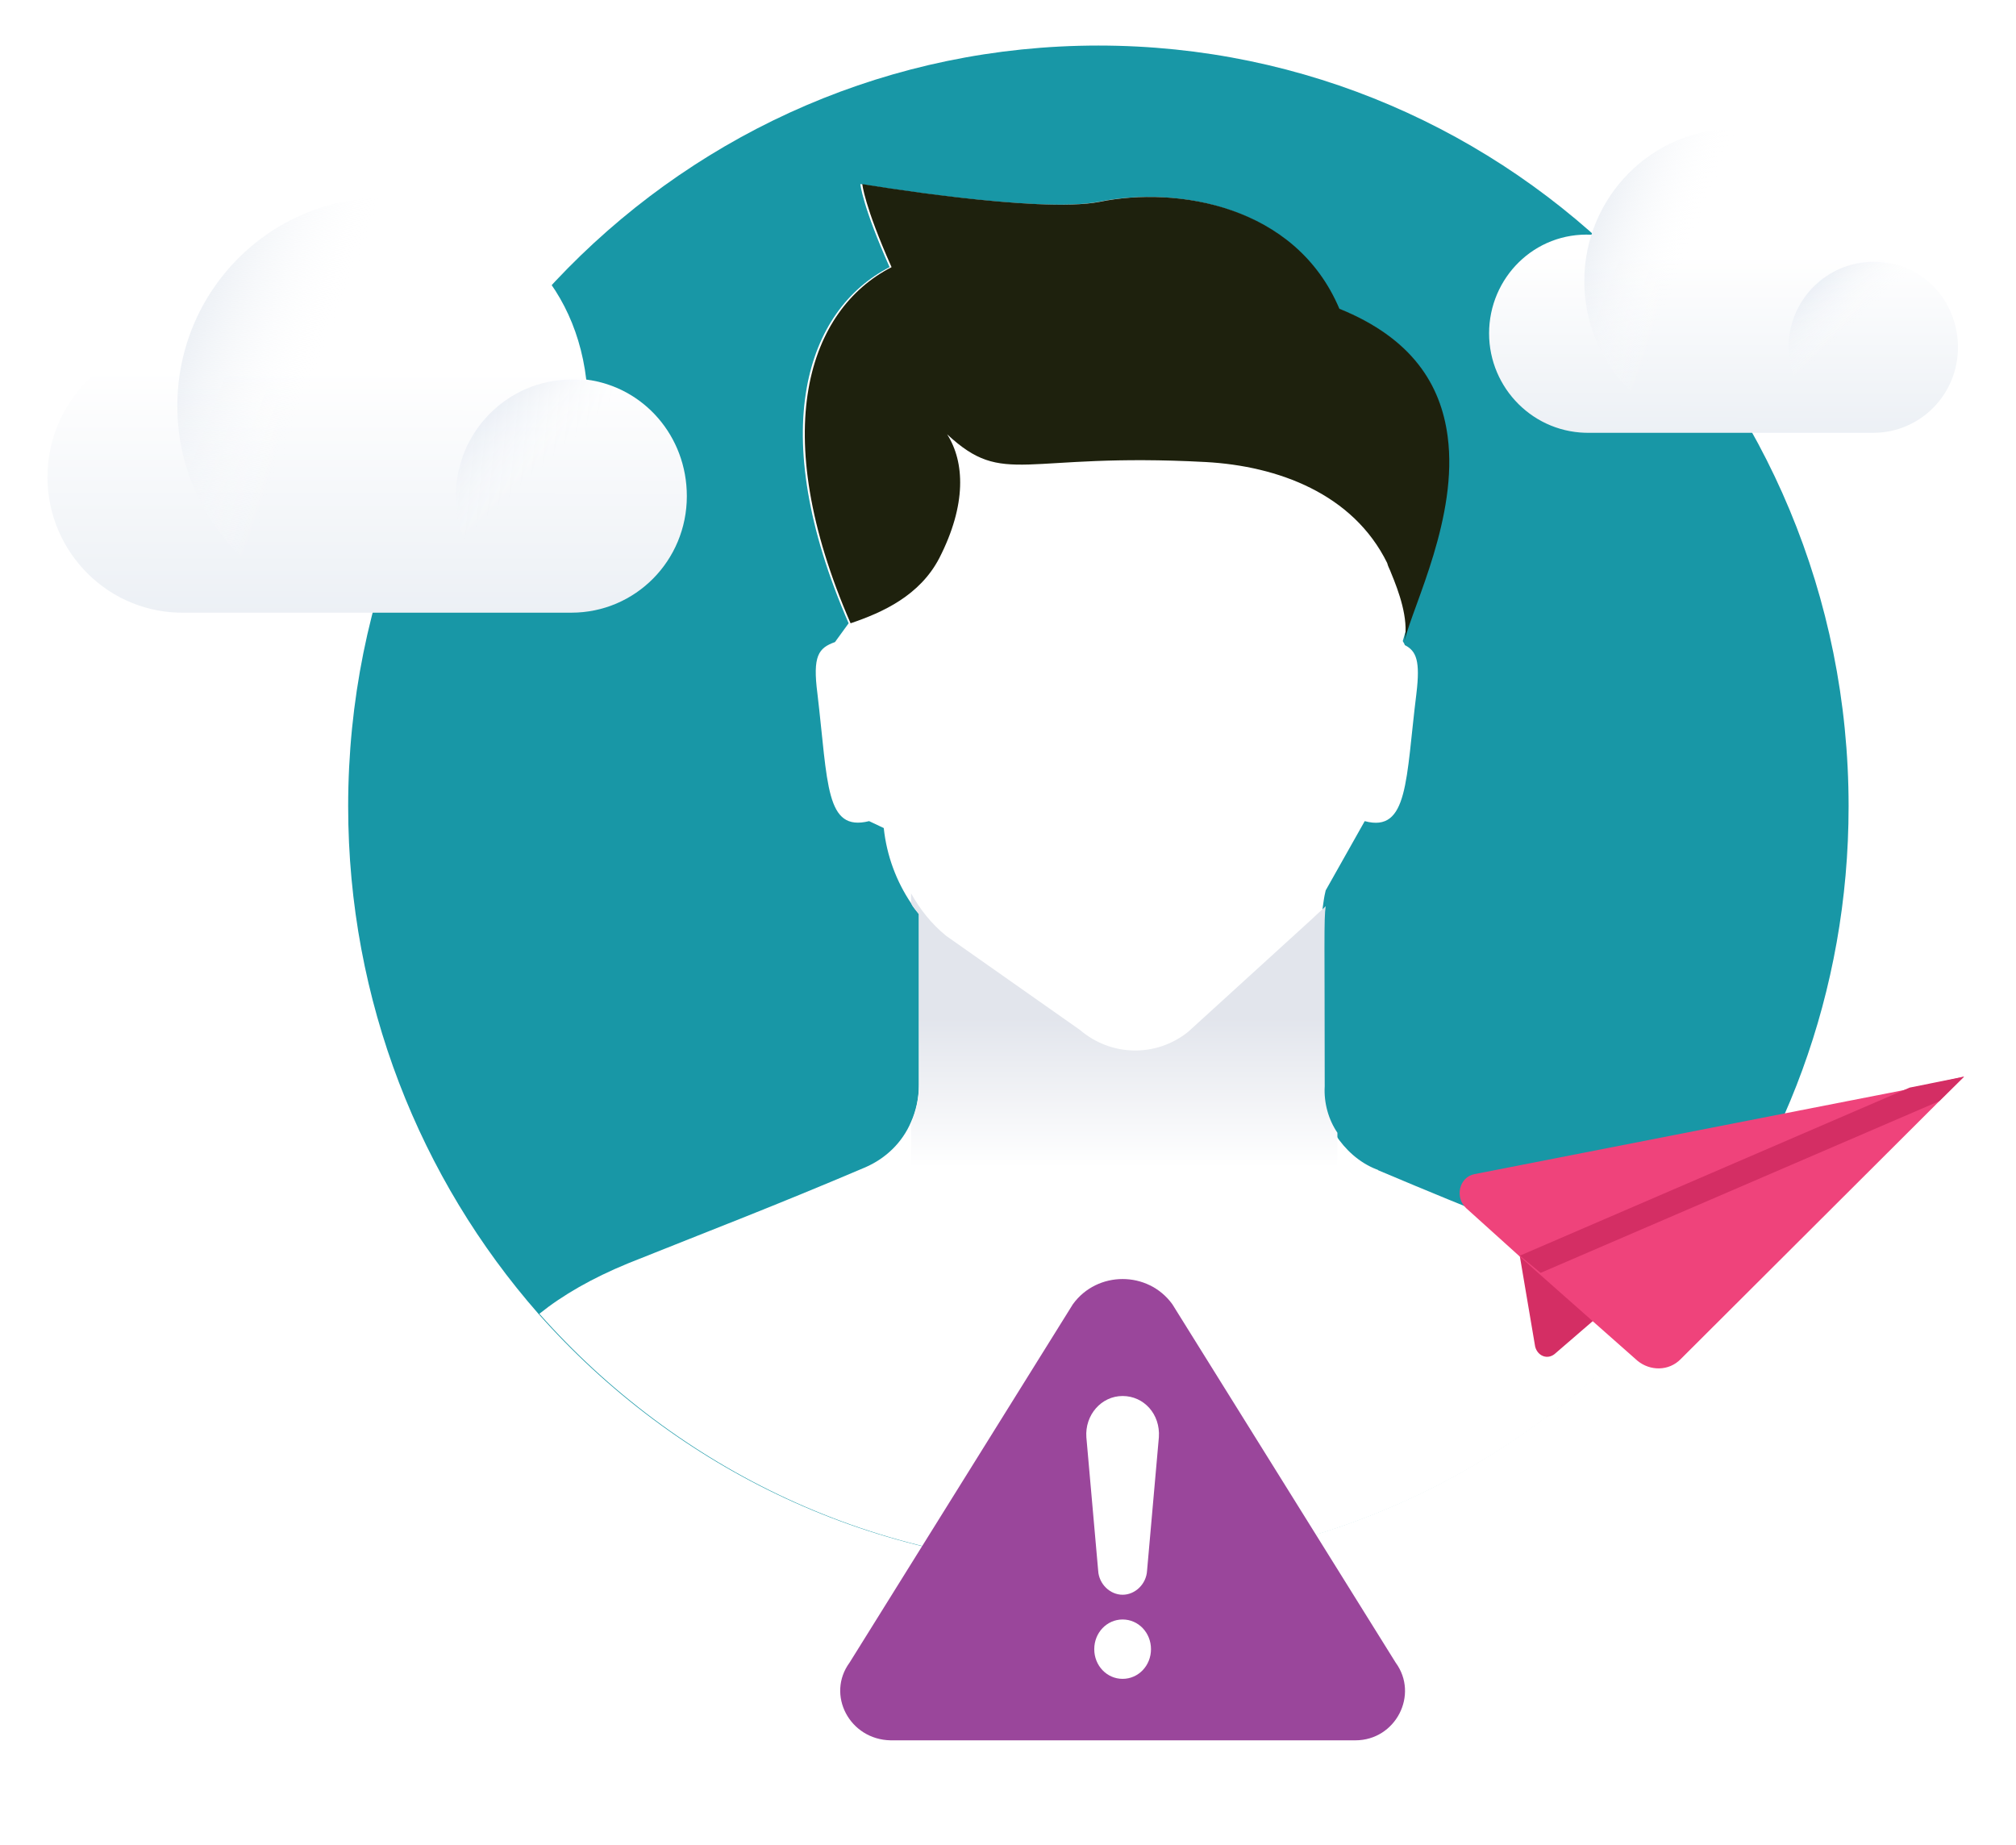 <svg width="177" height="162" viewBox="0 0 177 162" fill="none" xmlns="http://www.w3.org/2000/svg">
<g filter="url(#filter0_d_20907_46042)">
<path d="M162.303 66.792C162.303 83.121 156.564 97.973 146.971 109.611C134.894 124.29 116.735 133.583 96.35 133.583C76.821 133.583 59.348 124.985 47.27 111.348C36.907 99.536 30.568 83.902 30.568 66.792C30.568 29.878 60.033 0 96.435 0C132.838 0 162.303 29.878 162.303 66.792Z" fill="#1897A6"/>
<path d="M147.057 109.612C134.979 124.29 116.821 133.584 96.436 133.584C76.907 133.584 59.433 124.985 47.356 111.349C49.412 109.699 51.981 108.222 55.151 106.919L57.549 105.964C62.089 104.14 67.999 101.882 75.964 98.494C77.763 97.713 79.219 96.323 79.99 94.499C80.418 93.543 80.675 92.414 80.675 91.285V76.259C80.418 75.912 80.161 75.651 79.99 75.304C78.705 73.393 77.849 71.135 77.592 68.703L76.307 68.095C72.453 69.05 72.71 64.881 71.767 56.891C71.339 53.59 71.853 52.895 73.309 52.374L74.508 50.724C67.142 33.787 70.825 23.191 78.106 19.456C75.707 14.071 75.536 12.16 75.536 12.16C75.536 12.16 91.039 14.766 96.436 13.724C103.202 12.334 113.652 13.984 117.506 23.104C123.93 25.71 126.5 29.792 127.014 34.308C127.956 41.43 123.93 49.247 123.159 52.287C123.245 52.461 123.331 52.548 123.331 52.635C124.358 53.156 124.701 54.024 124.358 56.891C123.416 64.447 123.673 69.137 119.819 68.095L116.393 74.175C116.221 74.87 116.221 75.13 116.136 75.651C115.964 76.781 116.05 79.039 116.05 91.459C116.05 92.936 116.478 94.325 117.249 95.628C118.106 96.931 119.305 98.06 120.847 98.668C120.847 98.668 120.932 98.668 121.018 98.755C129.84 102.49 136.179 104.922 140.804 106.746C143.202 107.527 145.258 108.57 147.057 109.612Z" fill="white"/>
<path d="M123.33 52.2C123.673 50.29 122.816 47.944 122.131 46.294C122.046 46.034 121.874 45.773 121.789 45.426C118.791 39.346 112.195 36.914 105.857 36.566C89.669 35.698 88.213 38.825 83.159 34.135C84.701 36.566 84.872 40.301 82.474 44.992C80.761 48.292 77.506 49.769 74.679 50.724C67.313 33.787 70.996 23.191 78.277 19.456C75.879 14.071 75.707 12.16 75.707 12.16C75.707 12.16 91.21 14.766 96.521 13.724C103.288 12.334 113.737 13.984 117.592 23.104C124.016 25.71 126.5 29.792 127.099 34.308C128.041 41.343 124.101 49.074 123.33 52.2Z" fill="#1E210D"/>
<path d="M117.421 95.454V98.408H79.99V94.586C80.418 93.631 80.675 92.501 80.675 91.372V76.26C80.418 75.912 80.161 75.651 79.99 75.304V74.436C80.761 75.825 81.789 77.128 83.074 78.17L94.808 86.422C97.549 88.767 101.489 88.853 104.316 86.595L115.279 76.607C115.622 76.26 116.05 75.912 116.393 75.565C116.221 76.694 116.307 78.952 116.307 91.372C116.221 92.849 116.65 94.325 117.421 95.454Z" fill="url(#paint0_linear_20907_46042)"/>
<path d="M74.59 141.977L94.195 110.513C96.329 107.561 100.796 107.561 102.93 110.513L122.535 141.977C124.602 144.798 122.535 148.8 119.001 148.8H78.191C74.59 148.734 72.522 144.798 74.59 141.977Z" fill="#9A469B"/>
<path d="M98.563 118.569C96.695 118.569 95.242 120.234 95.38 122.189L96.418 133.919C96.487 135.077 97.456 136.018 98.563 136.018C99.67 136.018 100.639 135.077 100.708 133.919L101.746 122.189C101.884 120.162 100.431 118.569 98.563 118.569Z" fill="white"/>
<path d="M98.563 138.19C97.18 138.19 96.073 139.348 96.073 140.796C96.073 142.245 97.18 143.403 98.563 143.403C99.947 143.403 101.054 142.245 101.054 140.796C101.054 139.348 99.947 138.19 98.563 138.19Z" fill="white"/>
<path d="M60.303 39.56C60.303 45.218 55.791 49.793 50.163 49.793C50.066 49.793 49.241 49.793 43.176 49.793C38.955 49.793 32.211 49.793 21.44 49.793H16.298C9.554 49.941 4.168 44.48 4.168 37.887C4.168 31.245 9.602 25.735 16.443 26.079C22.314 7.482 49.193 10.09 51.473 29.326C56.519 29.966 60.303 34.295 60.303 39.56Z" fill="url(#paint1_linear_20907_46042)"/>
<path d="M50.163 49.793C55.742 49.793 60.303 45.217 60.303 39.559C60.303 33.902 55.742 29.326 50.163 29.326C44.583 29.326 40.023 33.902 40.023 39.559C40.023 45.217 44.583 49.793 50.163 49.793Z" fill="url(#paint2_linear_20907_46042)"/>
<path d="M33.618 49.891C43.564 49.891 51.667 41.724 51.667 31.638C51.667 21.553 43.564 13.386 33.618 13.386C23.672 13.386 15.57 21.553 15.57 31.638C15.57 41.724 23.624 49.891 33.618 49.891Z" fill="url(#paint3_linear_20907_46042)"/>
<path d="M171.903 26.495C171.903 30.644 168.594 34 164.467 34C164.396 34 163.791 34 159.343 34C156.248 34 151.303 34 143.404 34H139.632C134.687 34.108 130.738 30.103 130.738 25.269C130.738 20.398 134.722 16.357 139.739 16.61C144.044 2.972 163.755 4.884 165.428 18.991C169.128 19.46 171.903 22.635 171.903 26.495Z" fill="url(#paint4_linear_20907_46042)"/>
<path d="M164.467 34C168.559 34 171.903 30.645 171.903 26.496C171.903 22.346 168.559 18.991 164.467 18.991C160.375 18.991 157.031 22.346 157.031 26.496C157.031 30.645 160.375 34 164.467 34Z" fill="url(#paint5_linear_20907_46042)"/>
<path d="M152.334 34.072C159.628 34.072 165.57 28.083 165.57 20.687C165.57 13.291 159.628 7.302 152.334 7.302C145.041 7.302 139.099 13.291 139.099 20.687C139.099 28.083 145.005 34.072 152.334 34.072Z" fill="url(#paint6_linear_20907_46042)"/>
<path d="M139.878 111.96L136.488 114.886C135.856 115.392 135.003 115.067 134.783 114.235L133.412 106.144" fill="#D42E64"/>
<path d="M172.44 90.528L170.269 92.677L147.559 115.331C146.525 116.391 144.882 116.392 143.762 115.471L135.187 107.889L133.466 106.352L128.721 102.072C127.704 101.124 128.11 99.343 129.465 99.086L167.582 91.625L172.44 90.528Z" fill="#EF437B"/>
<path d="M172.44 90.528L170.269 92.676L135.262 107.757L133.439 106.248L167.656 91.493L172.44 90.528Z" fill="#D42E64"/>
</g>
<defs>
<filter id="filter0_d_20907_46042" x="-1.032" y="0" width="178.4" height="170" filterUnits="userSpaceOnUse" color-interpolation-filters="sRGB">
<feFlood flood-opacity="0" result="BackgroundImageFix"/>
<feColorMatrix in="SourceAlpha" type="matrix" values="0 0 0 0 0 0 0 0 0 0 0 0 0 0 0 0 0 0 127 0" result="hardAlpha"/>
<feOffset dy="4"/>
<feGaussianBlur stdDeviation="2"/>
<feComposite in2="hardAlpha" operator="out"/>
<feColorMatrix type="matrix" values="0 0 0 0 0 0 0 0 0 0 0 0 0 0 0 0 0 0 0.25 0"/>
<feBlend mode="normal" in2="BackgroundImageFix" result="effect1_dropShadow_20907_46042"/>
<feBlend mode="normal" in="SourceGraphic" in2="effect1_dropShadow_20907_46042" result="shape"/>
</filter>
<linearGradient id="paint0_linear_20907_46042" x1="98.717" y1="98.553" x2="98.717" y2="85.347" gradientUnits="userSpaceOnUse">
<stop stop-color="white"/>
<stop offset="1" stop-color="#E2E5EC"/>
</linearGradient>
<linearGradient id="paint1_linear_20907_46042" x1="32.236" y1="28.458" x2="32.217" y2="50.188" gradientUnits="userSpaceOnUse">
<stop stop-color="white"/>
<stop offset="0.996" stop-color="#ECF0F5"/>
</linearGradient>
<linearGradient id="paint2_linear_20907_46042" x1="38.944" y1="27.123" x2="48.069" y2="36.966" gradientUnits="userSpaceOnUse">
<stop stop-color="#BCCBE1"/>
<stop offset="0.994" stop-color="white" stop-opacity="0"/>
</linearGradient>
<linearGradient id="paint3_linear_20907_46042" x1="13.88" y1="23.263" x2="28.099" y2="28.75" gradientUnits="userSpaceOnUse">
<stop stop-color="#E2E8F0"/>
<stop offset="0.994" stop-color="white" stop-opacity="0"/>
</linearGradient>
<linearGradient id="paint4_linear_20907_46042" x1="151.32" y1="18.354" x2="151.307" y2="34.289" gradientUnits="userSpaceOnUse">
<stop stop-color="white"/>
<stop offset="0.996" stop-color="#ECF0F5"/>
</linearGradient>
<linearGradient id="paint5_linear_20907_46042" x1="156.239" y1="17.375" x2="162.932" y2="24.593" gradientUnits="userSpaceOnUse">
<stop stop-color="#BCCBE1"/>
<stop offset="0.994" stop-color="white" stop-opacity="0"/>
</linearGradient>
<linearGradient id="paint6_linear_20907_46042" x1="137.859" y1="14.545" x2="148.287" y2="18.569" gradientUnits="userSpaceOnUse">
<stop stop-color="#E2E8F0"/>
<stop offset="0.994" stop-color="white" stop-opacity="0"/>
</linearGradient>
</defs>
</svg>

